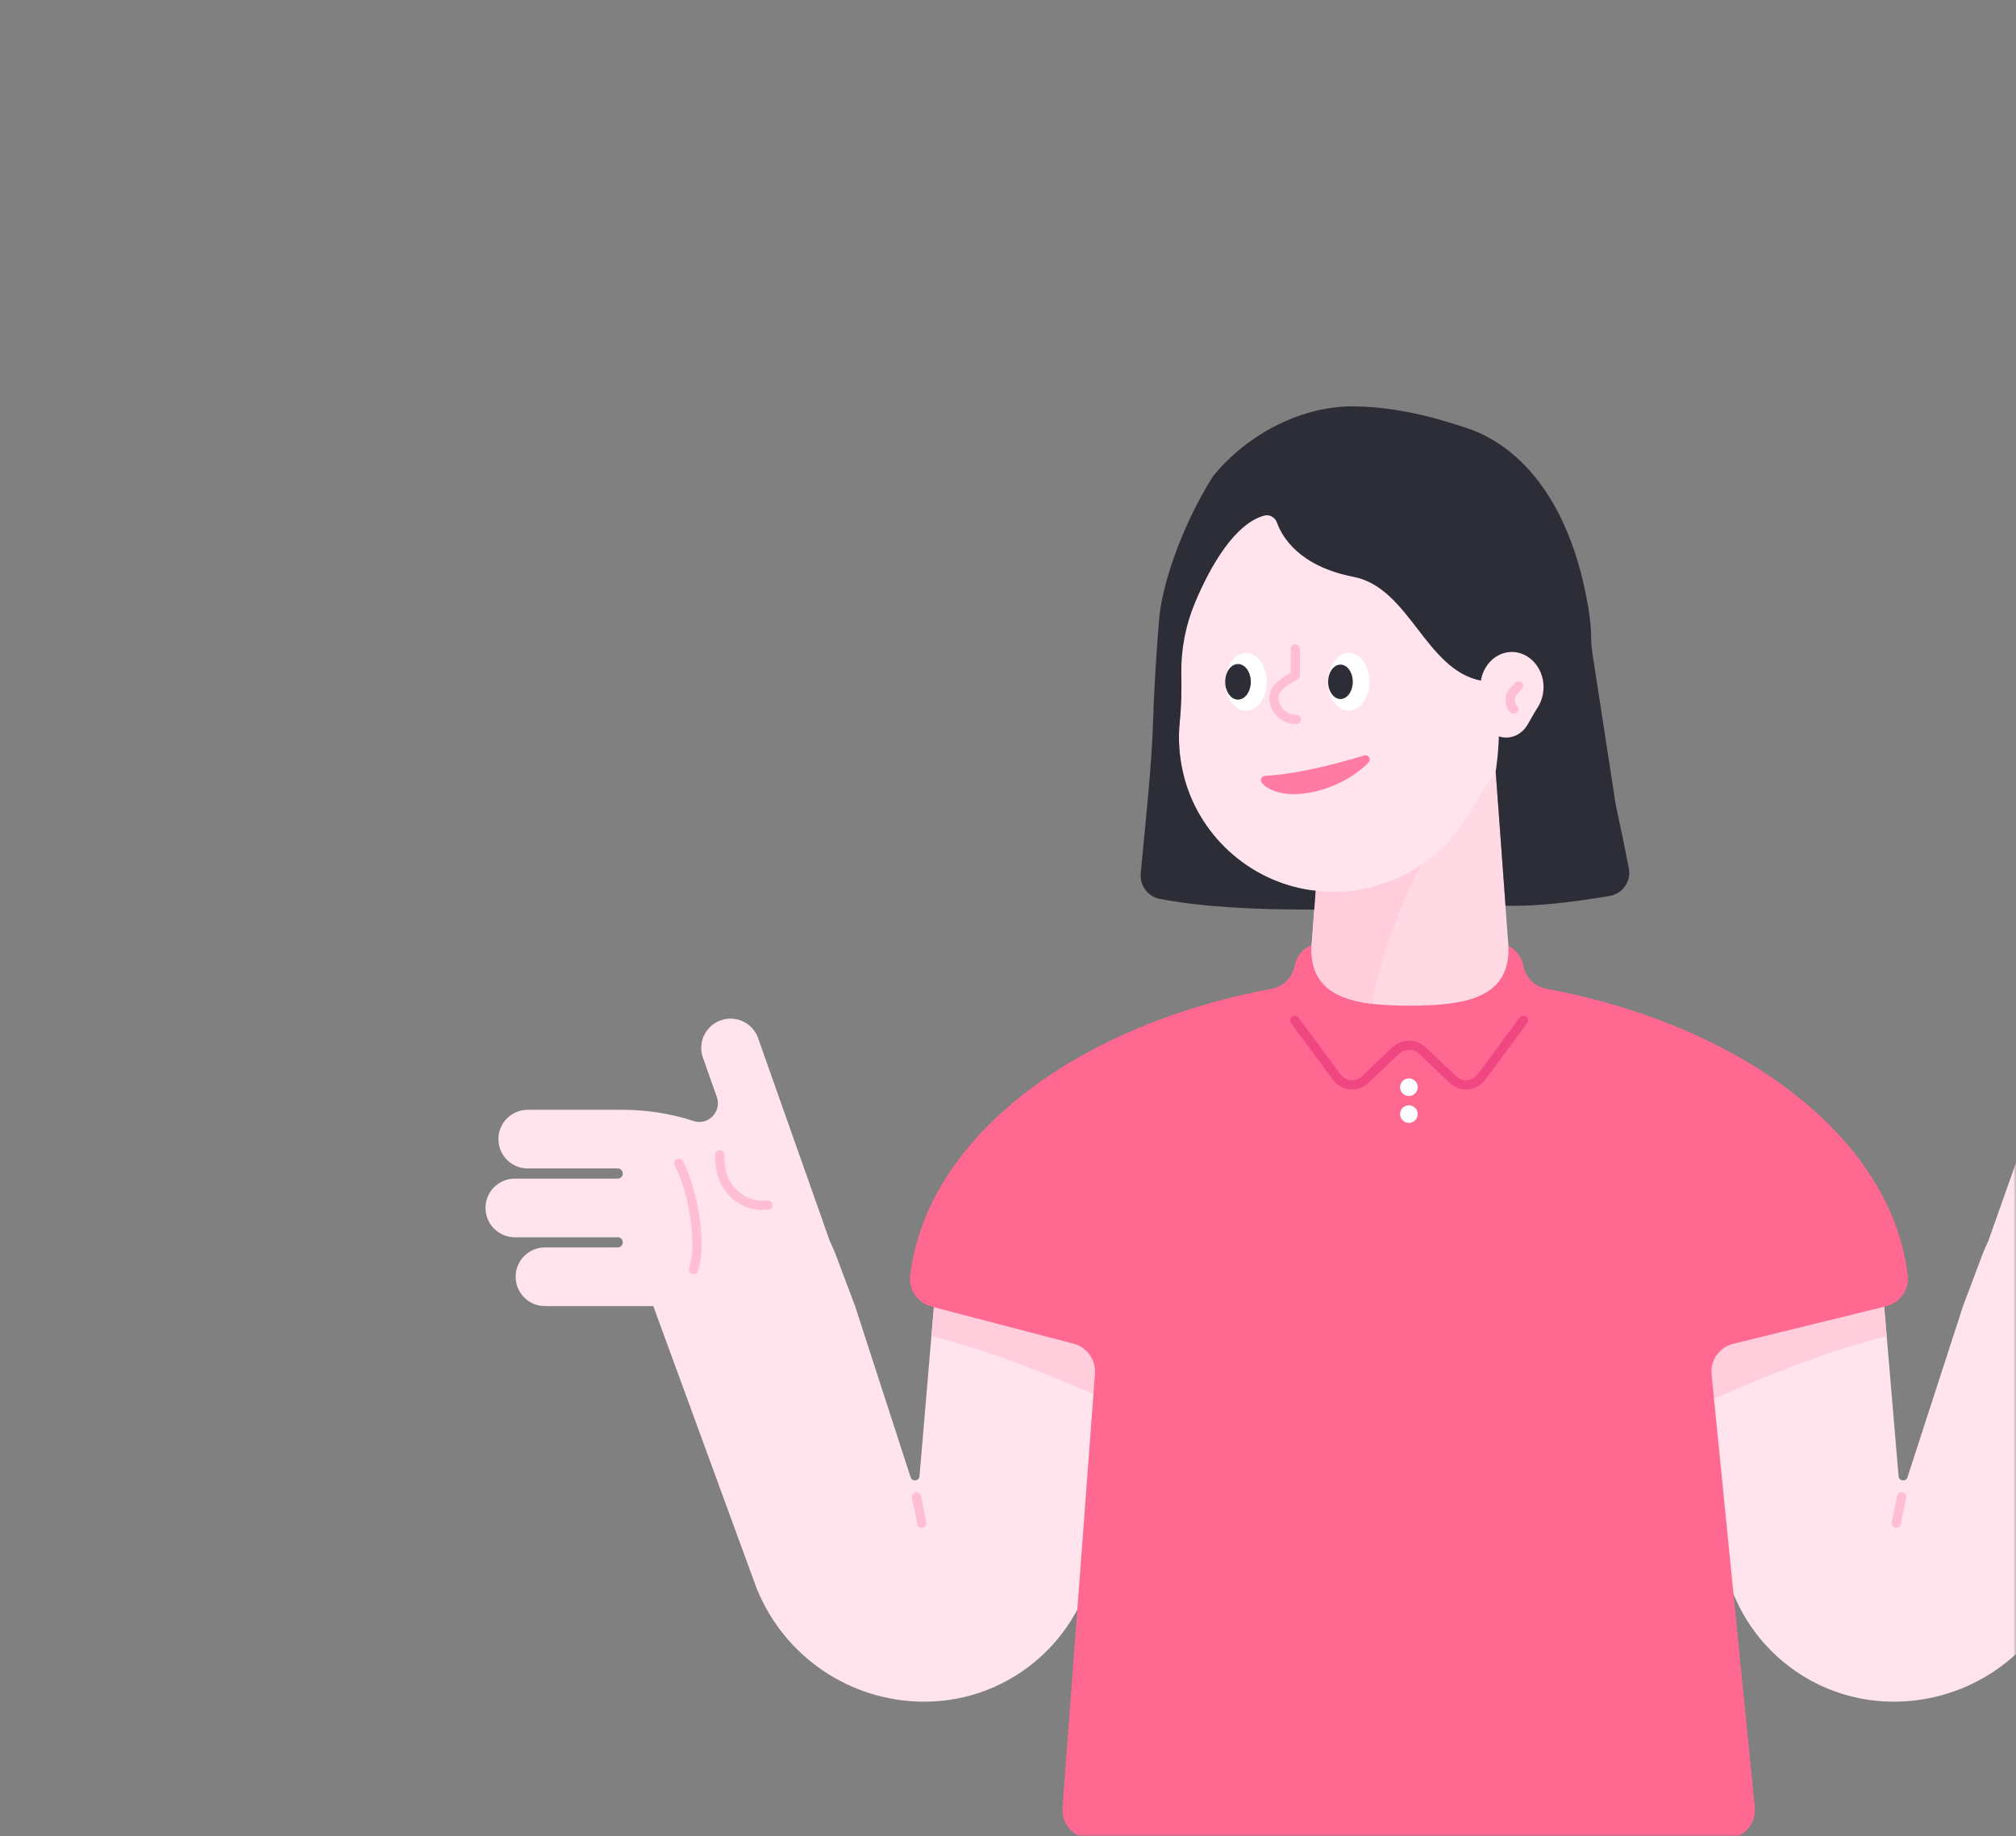 <svg width="382" height="348" viewBox="0 0 382 348" fill="none" xmlns="http://www.w3.org/2000/svg">
<rect x="0" y="0" width="382" height="348" fill="#808080" stroke="none"/>
<mask id="mask0" mask-type="alpha" maskUnits="userSpaceOnUse" x="0" y="0" width="382" height="348">
<path d="M382 324C382 337.255 371.255 348 358 348L24 348C10.745 348 2.95782e-05 337.255 2.84194e-05 324L2.19259e-06 24C1.03382e-06 10.745 10.745 1.93855e-06 24 7.79773e-07L358 -2.84194e-05C371.255 -2.95782e-05 382 10.745 382 24L382 324Z" fill="#F04682"/>
</mask>
<g mask="url(#mask0)">
<path d="M177.028 246.857L174.231 279.756C174.157 280.664 172.897 280.849 172.564 279.997L162.023 247.505L158.244 237.465C157.929 236.705 157.596 235.946 157.244 235.205L143.739 196.988C142.85 194.043 139.757 192.394 136.83 193.265C133.884 194.154 132.236 197.248 133.106 200.174L135.829 207.881C136.793 210.622 134.218 213.345 131.439 212.438C127.178 211.048 122.658 210.307 118.009 210.307H100.003C96.928 210.307 94.445 212.79 94.445 215.865C94.445 218.94 96.928 221.422 100.003 221.422H117.045C117.583 221.422 118.009 221.848 118.009 222.385C118.009 222.923 117.583 223.349 117.045 223.349H97.557C94.482 223.349 92 225.831 92 228.906C92 231.981 94.482 234.464 97.557 234.464H117.045C117.583 234.464 118.009 234.89 118.009 235.427C118.009 235.964 117.583 236.39 117.045 236.39H103.263C100.188 236.39 97.706 238.873 97.706 241.948C97.706 245.023 100.188 247.505 103.263 247.505H118.009H123.788L143.332 300.893C148.519 313.916 161.116 322.474 175.139 322.474C192.107 322.474 206.26 309.544 207.816 292.668L211.595 251.58L177.028 246.857Z" fill="#FFE4EE"/>
<path d="M136.404 218.828C136.052 224.904 140.572 229.017 145.499 228.35" stroke="#FFBED2" stroke-width="1.751" stroke-miterlimit="10" stroke-linecap="round" stroke-linejoin="round"/>
<path d="M131.403 240.54C133.126 235.853 131.255 225.35 128.643 220.478" stroke="#FFBED2" stroke-width="1.751" stroke-miterlimit="10" stroke-linecap="round" stroke-linejoin="round"/>
<path d="M177.028 246.856L211.596 251.562L210.317 265.511C198.869 260.546 187.551 255.896 176.491 253.229L177.028 246.856Z" fill="#FFCDDC"/>
<path d="M173.656 283.646L174.675 288.666" stroke="#FFBED2" stroke-width="1.751" stroke-miterlimit="10" stroke-linecap="round" stroke-linejoin="round"/>
<path d="M356.956 246.856L359.754 279.755C359.828 280.663 361.088 280.848 361.421 279.996L371.961 247.504L375.741 237.464C376.055 236.704 376.389 235.945 376.741 235.204L390.245 196.987C391.135 194.042 394.228 192.393 397.155 193.264C400.1 194.153 401.749 197.247 400.879 200.173L398.155 207.88C397.192 210.621 399.767 213.344 402.546 212.437C406.806 211.047 411.326 210.306 415.976 210.306L433.982 210.306C437.057 210.306 439.54 212.789 439.54 215.864C439.54 218.939 437.057 221.421 433.982 221.421L416.939 221.421C416.402 221.421 415.976 221.847 415.976 222.384C415.976 222.922 416.402 223.348 416.939 223.348L436.427 223.348C439.502 223.348 441.985 225.83 441.985 228.905C441.985 231.98 439.502 234.463 436.427 234.463L416.939 234.463C416.402 234.463 415.976 234.889 415.976 235.426C415.976 235.963 416.402 236.389 416.939 236.389H430.722C433.797 236.389 436.279 238.872 436.279 241.947C436.279 245.022 433.797 247.504 430.722 247.504H415.976H410.196L390.653 300.892C385.466 313.915 372.869 322.473 358.846 322.473C341.877 322.473 327.725 309.543 326.169 292.667L322.39 251.579L356.956 246.856Z" fill="#FFE4EE"/>
<path d="M356.957 246.855L322.39 251.561L323.668 265.51C335.116 260.545 346.435 255.895 357.494 253.228L356.957 246.855Z" fill="#FFCDDC"/>
<path d="M360.329 283.646L359.311 288.666" stroke="#FFBED2" stroke-width="1.751" stroke-miterlimit="10" stroke-linecap="round" stroke-linejoin="round"/>
<path d="M203.442 254.636C205.98 255.302 207.666 257.674 207.48 260.286L201.33 342.591C201.089 345.74 203.59 348.407 206.739 348.407H327.113C330.318 348.407 332.818 345.647 332.503 342.442L324.316 260.452C324.056 257.766 325.797 255.302 328.409 254.654L357.382 247.54C359.994 246.892 361.809 244.41 361.494 241.742C358.456 215.808 330.466 194.375 293.064 187.391C290.841 186.983 289.1 185.298 288.674 183.075C288.322 181.204 287.007 179.592 285.191 178.999C273.039 174.905 260.906 174.905 248.772 178.999C246.956 179.61 245.66 181.204 245.289 183.075C244.863 185.279 243.103 186.983 240.899 187.391C203.479 194.375 175.47 215.845 172.469 241.816C172.154 244.465 173.932 246.929 176.507 247.596L203.442 254.636Z" fill="#FF6991"/>
<path d="M288.673 193.337L280.671 204.137C279.392 205.86 276.873 206.082 275.317 204.6L269.556 199.117C268.129 197.746 265.869 197.746 264.424 199.117L258.663 204.6C257.107 206.082 254.588 205.878 253.31 204.137L245.307 193.337" stroke="#F04682" stroke-width="1.751" stroke-miterlimit="10" stroke-linecap="round" stroke-linejoin="round"/>
<path d="M266.963 207.694C267.884 207.694 268.631 206.947 268.631 206.027C268.631 205.106 267.884 204.359 266.963 204.359C266.043 204.359 265.296 205.106 265.296 206.027C265.296 206.947 266.043 207.694 266.963 207.694Z" fill="white"/>
<path d="M266.963 212.789C267.884 212.789 268.631 212.042 268.631 211.121C268.631 210.201 267.884 209.454 266.963 209.454C266.043 209.454 265.296 210.201 265.296 211.121C265.296 212.042 266.043 212.789 266.963 212.789Z" fill="white"/>
<path d="M282.894 139.135H251.457L248.623 177.814C247.326 188.911 255.996 190.578 267.166 190.578C278.337 190.578 287.006 188.892 285.709 177.814L282.894 139.135Z" fill="#FFDAE4"/>
<path d="M248.512 180.111C248.605 186.909 253.292 189.41 260.016 190.225C261.869 178.444 269.779 159.715 275.669 155.047L250.235 155.973L248.642 177.832C248.642 177.851 248.642 177.869 248.642 177.906L248.623 178.203V178.221C248.605 178.481 248.586 178.722 248.568 178.962C248.549 179.277 248.531 179.666 248.512 180.111Z" fill="#FFCDDC"/>
<path d="M223.373 117.09C223.373 96.546 240.509 80.022 261.275 81.023C279.688 81.912 294.768 97.084 295.564 115.497C295.935 123.963 293.378 131.799 288.821 138.097C284.801 143.692 281.189 149.564 277.484 155.381C271.575 164.68 260.571 170.441 248.382 168.7C236.619 167.014 226.875 158.048 224.17 146.47C223.392 143.136 223.207 139.894 223.522 136.782C224.114 130.928 223.781 125.037 223.448 119.165C223.411 118.479 223.373 117.794 223.373 117.09Z" fill="#FFE4EE"/>
<path d="M249.29 168.792C248.994 168.755 248.697 168.737 248.401 168.7C236.619 167.014 226.894 158.122 224.189 146.544C223.411 143.21 223.226 139.968 223.541 136.856C223.856 133.762 223.911 130.65 223.837 127.556C223.8 122.999 224.652 118.479 226.412 114.274C229.413 107.068 234.063 99.195 239.546 97.713C240.546 97.435 241.602 98.028 241.954 99.01C242.936 101.751 246.178 107.309 256.459 109.31C267.055 111.366 270.075 126.852 280.523 128.964C286.006 130.224 283.413 146.192 283.413 146.192L285.284 171.645C291.23 171.793 297.955 170.96 304.957 169.793C307.439 169.385 309.125 167.032 308.643 164.569C307.884 160.623 307.05 156.621 306.161 152.528L301.789 124.129C301.678 123.37 301.585 122.592 301.53 121.832C301.53 119.757 301.363 117.553 300.974 115.237C296.713 89.84 283.635 82.949 277.818 81.078C274.891 80.133 266.24 77.114 256.644 77.002C247.067 76.873 236.601 81.93 229.821 90.285C223.393 100.547 220.151 111.532 219.669 116.997C219.169 122.647 218.613 131.873 218.502 136.263C218.28 144.692 217.15 154.788 216.15 165.532C215.946 167.81 217.465 169.885 219.725 170.33C227.431 171.83 237.453 172.404 249.031 172.367L249.29 168.792Z" fill="#2D2D37"/>
<path d="M280.505 130.187C280.505 126.408 283.339 123.37 286.784 123.555C289.841 123.722 292.342 126.519 292.472 129.909C292.527 131.465 292.101 132.91 291.36 134.077C290.693 135.114 290.1 136.189 289.489 137.263C288.507 138.967 286.692 140.042 284.673 139.708C282.728 139.394 281.116 137.745 280.653 135.615C280.523 135.003 280.486 134.41 280.542 133.836C280.634 132.762 280.579 131.669 280.523 130.594C280.505 130.428 280.505 130.298 280.505 130.187Z" fill="#FFE4EE"/>
<path d="M236.1 134.67C238.269 134.67 240.027 132.223 240.027 129.205C240.027 126.187 238.269 123.74 236.1 123.74C233.931 123.74 232.173 126.187 232.173 129.205C232.173 132.223 233.931 134.67 236.1 134.67Z" fill="white"/>
<path d="M255.57 134.67C257.739 134.67 259.497 132.223 259.497 129.205C259.497 126.187 257.739 123.74 255.57 123.74C253.401 123.74 251.643 126.187 251.643 129.205C251.643 132.223 253.401 134.67 255.57 134.67Z" fill="white"/>
<path d="M234.581 132.577C235.922 132.577 237.008 131.068 237.008 129.206C237.008 127.343 235.922 125.834 234.581 125.834C233.241 125.834 232.155 127.343 232.155 129.206C232.155 131.068 233.241 132.577 234.581 132.577Z" fill="#2D2D37"/>
<path d="M253.996 132.465C255.285 132.465 256.33 131.005 256.33 129.205C256.33 127.404 255.285 125.944 253.996 125.944C252.707 125.944 251.662 127.404 251.662 129.205C251.662 131.005 252.707 132.465 253.996 132.465Z" fill="#2D2D37"/>
<path d="M258.497 143.172C251.606 145.229 245.159 146.729 239.695 147.025C239.065 147.062 238.694 147.766 239.065 148.267C239.973 149.563 242.325 150.49 245.067 150.49C251.365 150.49 257.015 146.97 259.331 144.469C259.886 143.876 259.275 142.931 258.497 143.172Z" fill="#FF7BA4"/>
<path d="M287.747 130.02L286.821 130.946C285.876 131.891 285.876 133.428 286.821 134.373" stroke="#FFBED2" stroke-width="1.751" stroke-miterlimit="10" stroke-linecap="round" stroke-linejoin="round"/>
<path d="M245.641 136.318C243.343 136.374 241.435 134.558 241.38 132.261C241.324 129.964 244.547 128.538 245.437 128.001V122.98" stroke="#FFBED2" stroke-width="1.751" stroke-miterlimit="10" stroke-linecap="round" stroke-linejoin="round"/>
</g>
</svg>
